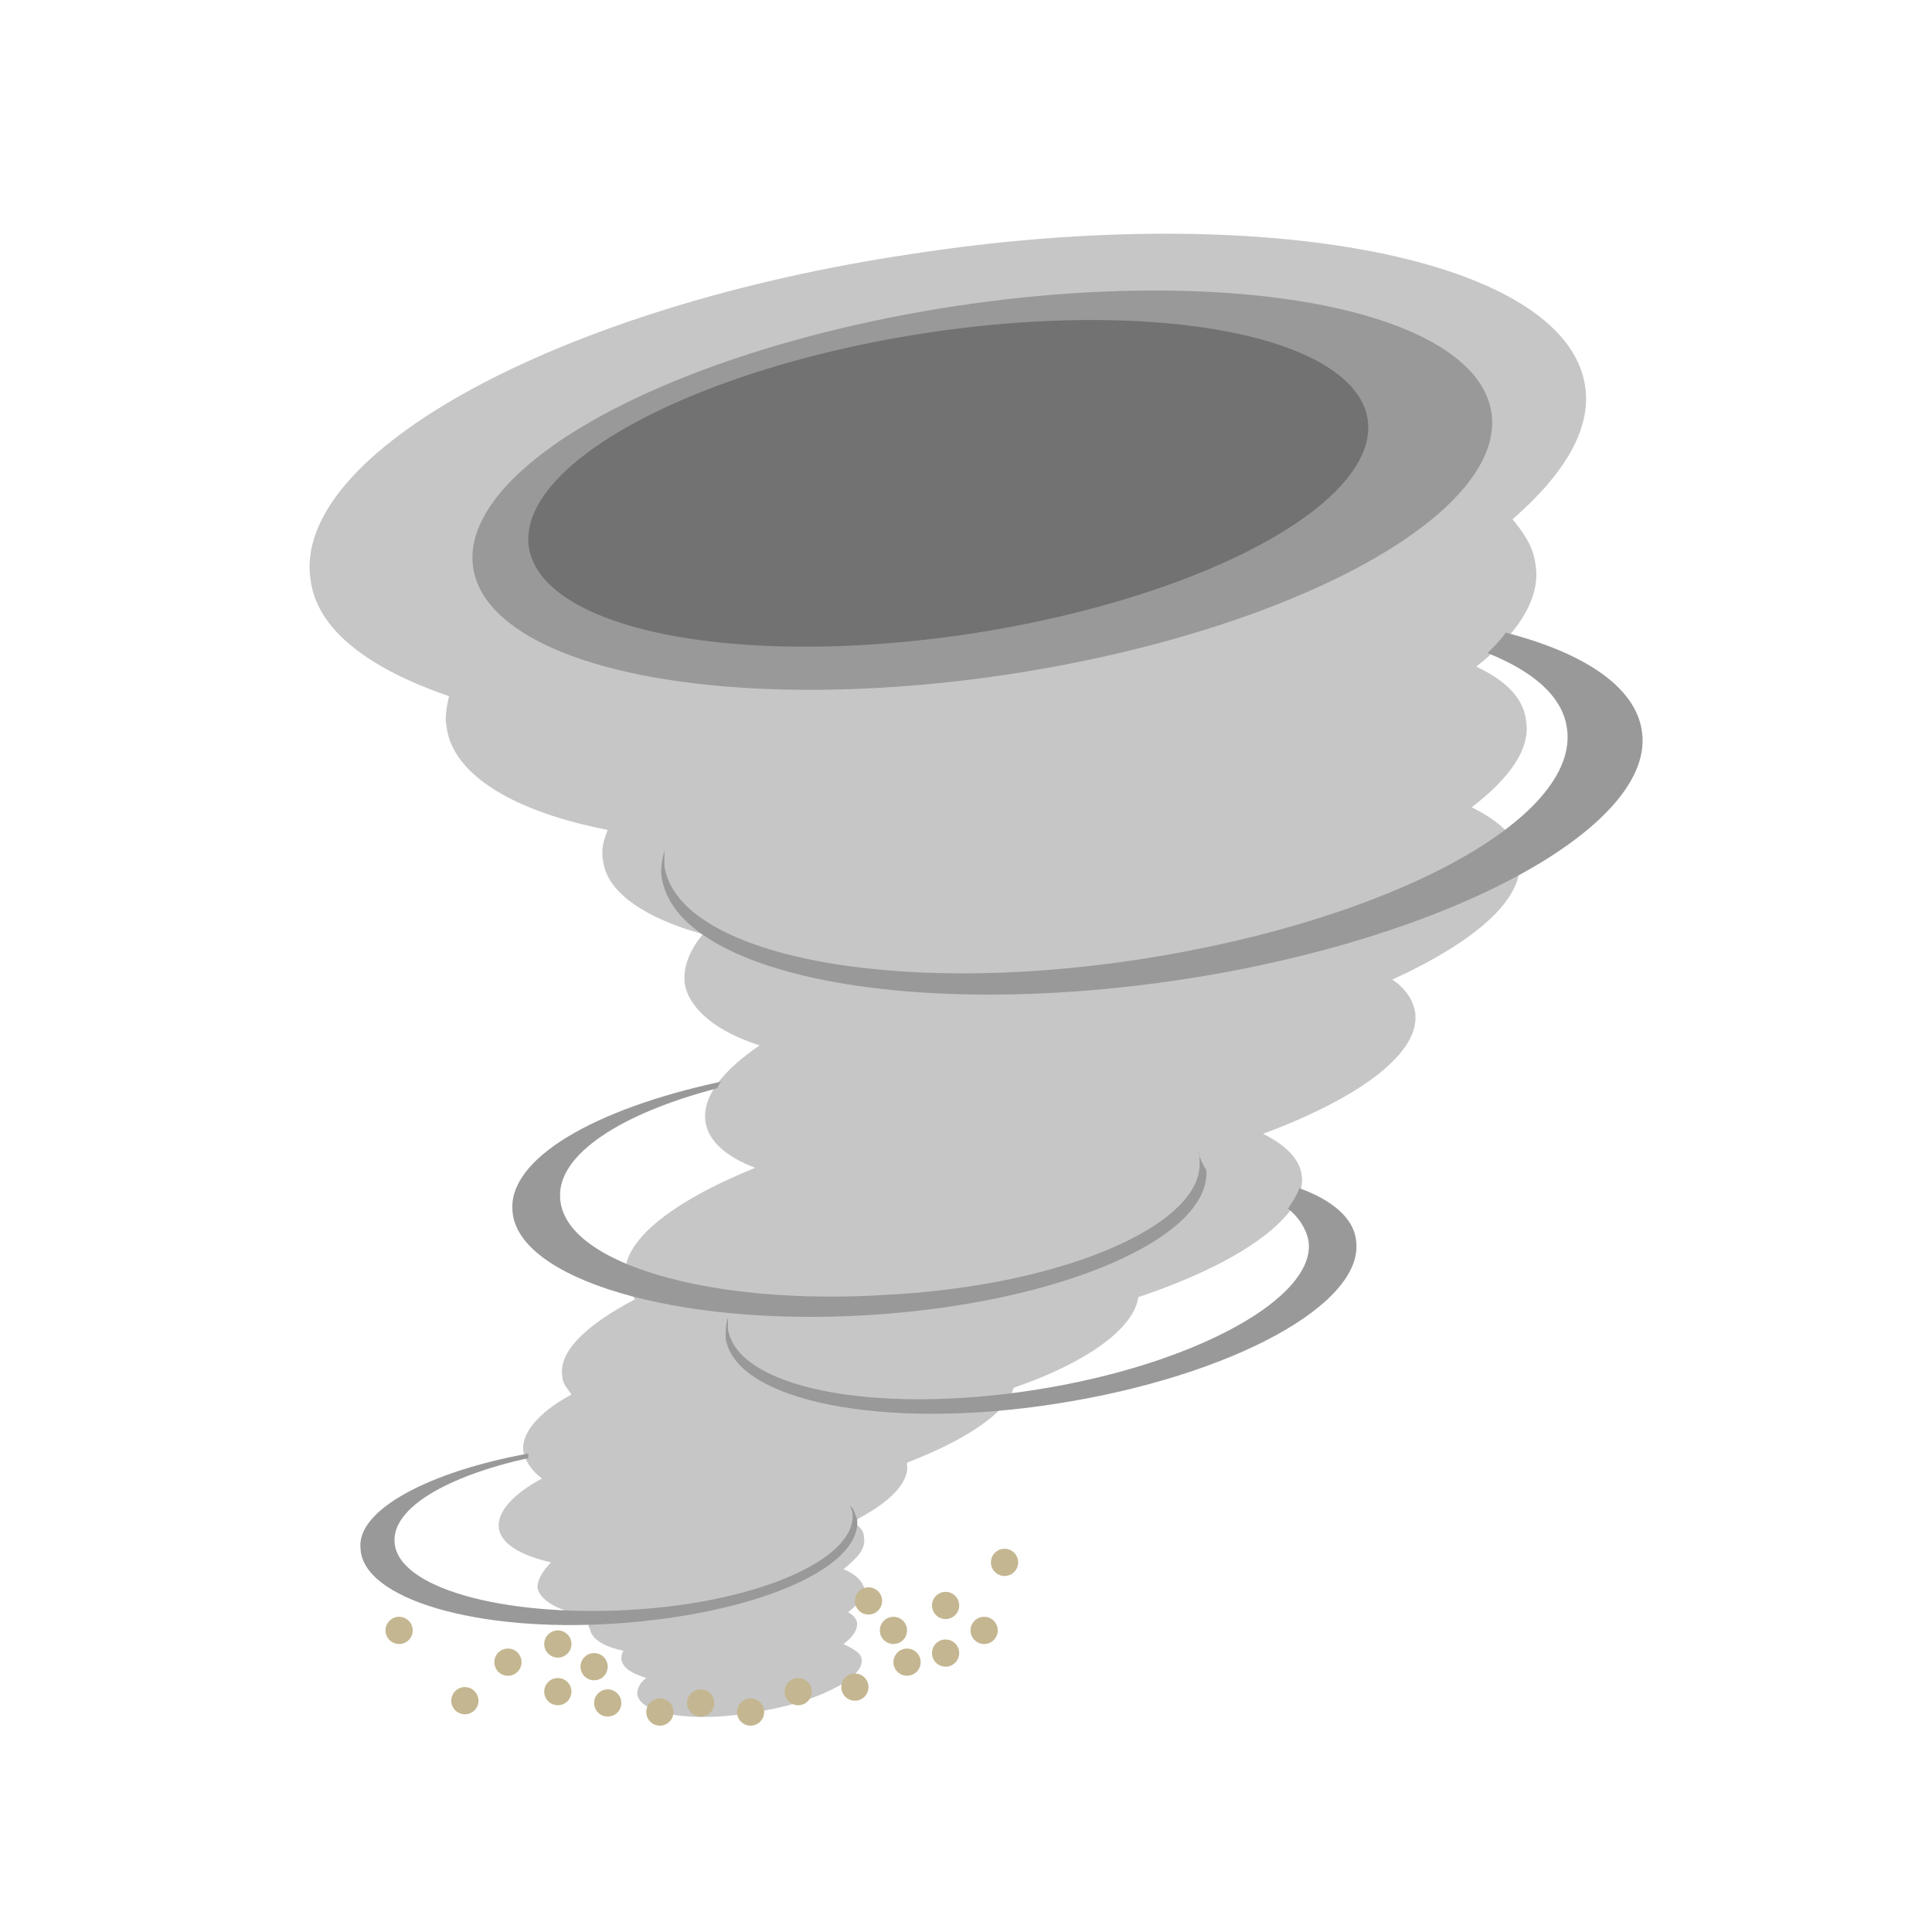 <?xml version="1.0" encoding="utf-8"?>
<!-- Generator: Adobe Illustrator 24.0.2, SVG Export Plug-In . SVG Version: 6.00 Build 0)  -->
<svg version="1.1" id="orage_de_neige" xmlns="http://www.w3.org/2000/svg" xmlns:xlink="http://www.w3.org/1999/xlink" x="0px"
	 y="0px" viewBox="0 0 85.2 85.2" style="enable-background:new 0 0 85.2 85.2;" xml:space="preserve" width="50" height="50">
<style type="text/css">
	.p33j-0{fill:#C6C6C6;}
	.p33j-1{fill:#999999;}
	.p33j-2{fill:#727272;}
	.p33j-3{fill:#C4B690;}
</style>
<path class="p33j-0" d="M69.9,17c-0.9-5.6-14.1-8.2-29.7-5.8C24.7,13.5,12.8,20,13.7,25.6c0.3,2.2,2.6,3.9,6.1,5.1
	c-0.1,0.5-0.2,0.9-0.1,1.4c0.3,2.1,3,3.7,7.1,4.5c-0.2,0.5-0.3,0.9-0.2,1.4c0.2,1.4,1.9,2.5,4.4,3.2c-0.6,0.7-0.9,1.5-0.8,2.2
	c0.2,1.1,1.4,2.1,3.3,2.7c-1.6,1.1-2.5,2.2-2.4,3.3c0.1,0.9,0.9,1.6,2.2,2.1c-3.7,1.5-6,3.3-5.7,4.9c0,0.3,0.2,0.6,0.4,0.9
	c-2.1,1.1-3.4,2.3-3.2,3.4c0,0.3,0.2,0.5,0.4,0.8c-1.5,0.8-2.3,1.8-2.1,2.6c0.1,0.4,0.4,0.8,0.8,1.1c-1.3,0.7-2,1.5-1.9,2.2
	s1,1.2,2.3,1.5c-0.4,0.4-0.6,0.8-0.6,1.1c0.1,0.6,1,1.1,2.4,1.3c-0.1,0.2-0.2,0.4-0.1,0.5c0.1,0.5,0.6,0.8,1.5,1
	c-0.1,0.1-0.1,0.3-0.1,0.4c0.1,0.4,0.5,0.6,1.1,0.8c-0.3,0.2-0.4,0.5-0.4,0.7c0.1,0.9,2.5,1.3,5.2,0.8c2.7-0.4,4.8-1.5,4.7-2.3
	c0-0.3-0.4-0.5-0.8-0.7c0.4-0.3,0.6-0.6,0.6-0.9c0-0.2-0.2-0.4-0.4-0.5c0.5-0.4,0.8-0.8,0.7-1.1c-0.1-0.3-0.4-0.6-0.9-0.8
	c0.6-0.5,1-0.9,0.9-1.4c0-0.3-0.2-0.5-0.5-0.7c1.6-0.8,2.5-1.7,2.4-2.5v-0.1c2.6-1,4.4-2.2,4.7-3.3c3.2-1.1,5.3-2.6,5.5-4
	c4.5-1.5,7.5-3.6,7.2-5.4c-0.1-0.7-0.7-1.3-1.7-1.8c4.3-1.6,7-3.6,6.7-5.4c-0.1-0.5-0.4-1-1-1.4c3.7-1.7,5.9-3.6,5.6-5.4
	c-0.1-0.9-0.9-1.6-2.1-2.2c1.7-1.3,2.6-2.6,2.4-3.8c-0.1-1-0.9-1.8-2.2-2.4c1.9-1.5,2.9-3.1,2.6-4.6c-0.1-0.7-0.5-1.3-1-1.9
	C69,20.9,70.2,18.9,69.9,17z"/>
<path class="p33j-1" d="M72.4,32.2c-0.3-1.9-2.5-3.4-6-4.3c-0.2,0.3-0.5,0.6-0.8,0.9c2,0.8,3.3,1.9,3.5,3.3c0.6,4-7.8,8.5-18.8,10.2
	s-20.4-0.2-21-4.1c0-0.2,0-0.5,0-0.7c-0.1,0.4-0.2,0.9-0.1,1.3c0.8,4.2,11,6.2,22.9,4.4S73.1,36.4,72.4,32.2z"/>
<path class="p33j-1" d="M59.8,54.7c-0.1-1-1.1-1.8-2.5-2.3c-0.1,0.3-0.3,0.6-0.5,0.9c0.5,0.4,0.8,0.9,0.9,1.4c0.4,2.5-5,5.5-12.1,6.6
	s-13.1-0.1-13.5-2.7c0-0.2,0-0.3,0-0.5C32,58.4,32,58.7,32,59c0.4,2.8,7,4.1,14.6,2.9C54.3,60.7,60.2,57.5,59.8,54.7z"/>
<path class="p33j-1" d="M52.8,50.7c0.1,0.2,0.1,0.3,0.1,0.5c0.2,2.8-6,5.5-13.8,5.9c-7.8,0.5-14.3-1.4-14.4-4.3
	c-0.1-1.9,2.7-3.7,6.9-4.8c0.1-0.1,0.1-0.2,0.2-0.3c-5.6,1.2-9.4,3.4-9.2,5.7c0.2,3,7.2,5.1,15.6,4.6c8.5-0.5,15.2-3.4,15-6.4
	C53,51.3,52.9,51,52.8,50.7z"/>
<path class="p33j-1" d="M37.5,66.4c0,0.1,0.1,0.2,0.1,0.4c0.1,2-4.3,3.9-9.9,4.2c-5.6,0.3-10.2-1-10.3-3c-0.1-1.5,2.3-2.9,5.9-3.7
	c0-0.1,0-0.1,0-0.2c-4.4,0.8-7.6,2.5-7.4,4.2C16,70.5,21,72,27.1,71.6c6.1-0.4,10.9-2.4,10.7-4.6C37.7,66.8,37.7,66.6,37.5,66.4z"/>
<ellipse transform="matrix(0.989 -0.151 0.151 0.989 -2.766 6.792)" class="p33j-1" cx="43.3" cy="21.6" rx="22.7" ry="8.2"/>
<ellipse transform="matrix(0.989 -0.151 0.151 0.989 -2.738 6.561)" class="p33j-2" cx="41.8" cy="21.3" rx="18.7" ry="6.7"/>
<circle class="p33j-3" cx="41.7" cy="72.9" r="0.6"/>
<circle class="p33j-3" cx="20.5" cy="75" r="0.6"/>
<circle class="p33j-3" cx="40" cy="73.3" r="0.6"/>
<circle class="p33j-3" cx="37.7" cy="74.4" r="0.6"/>
<circle class="p33j-3" cx="35.2" cy="74.6" r="0.6"/>
<circle class="p33j-3" cx="33.1" cy="75.5" r="0.6"/>
<circle class="p33j-3" cx="30.9" cy="75.1" r="0.6"/>
<circle class="p33j-3" cx="24.6" cy="74.6" r="0.6"/>
<circle class="p33j-3" cx="24.6" cy="72.5" r="0.6"/>
<circle class="p33j-3" cx="17.6" cy="71.9" r="0.6"/>
<circle class="p33j-3" cx="43.4" cy="71.9" r="0.6"/>
<circle class="p33j-3" cx="44.3" cy="68.9" r="0.6"/>
<circle class="p33j-3" cx="39.4" cy="71.9" r="0.6"/>
<circle class="p33j-3" cx="26.2" cy="73.5" r="0.6"/>
<circle class="p33j-3" cx="26.8" cy="75.1" r="0.6"/>
<circle class="p33j-3" cx="29.1" cy="75.5" r="0.6"/>
<circle class="p33j-3" cx="41.7" cy="70.8" r="0.6"/>
<circle class="p33j-3" cx="38.3" cy="70.6" r="0.6"/>
<circle class="p33j-3" cx="22.4" cy="73.3" r="0.6"/>
</svg>
